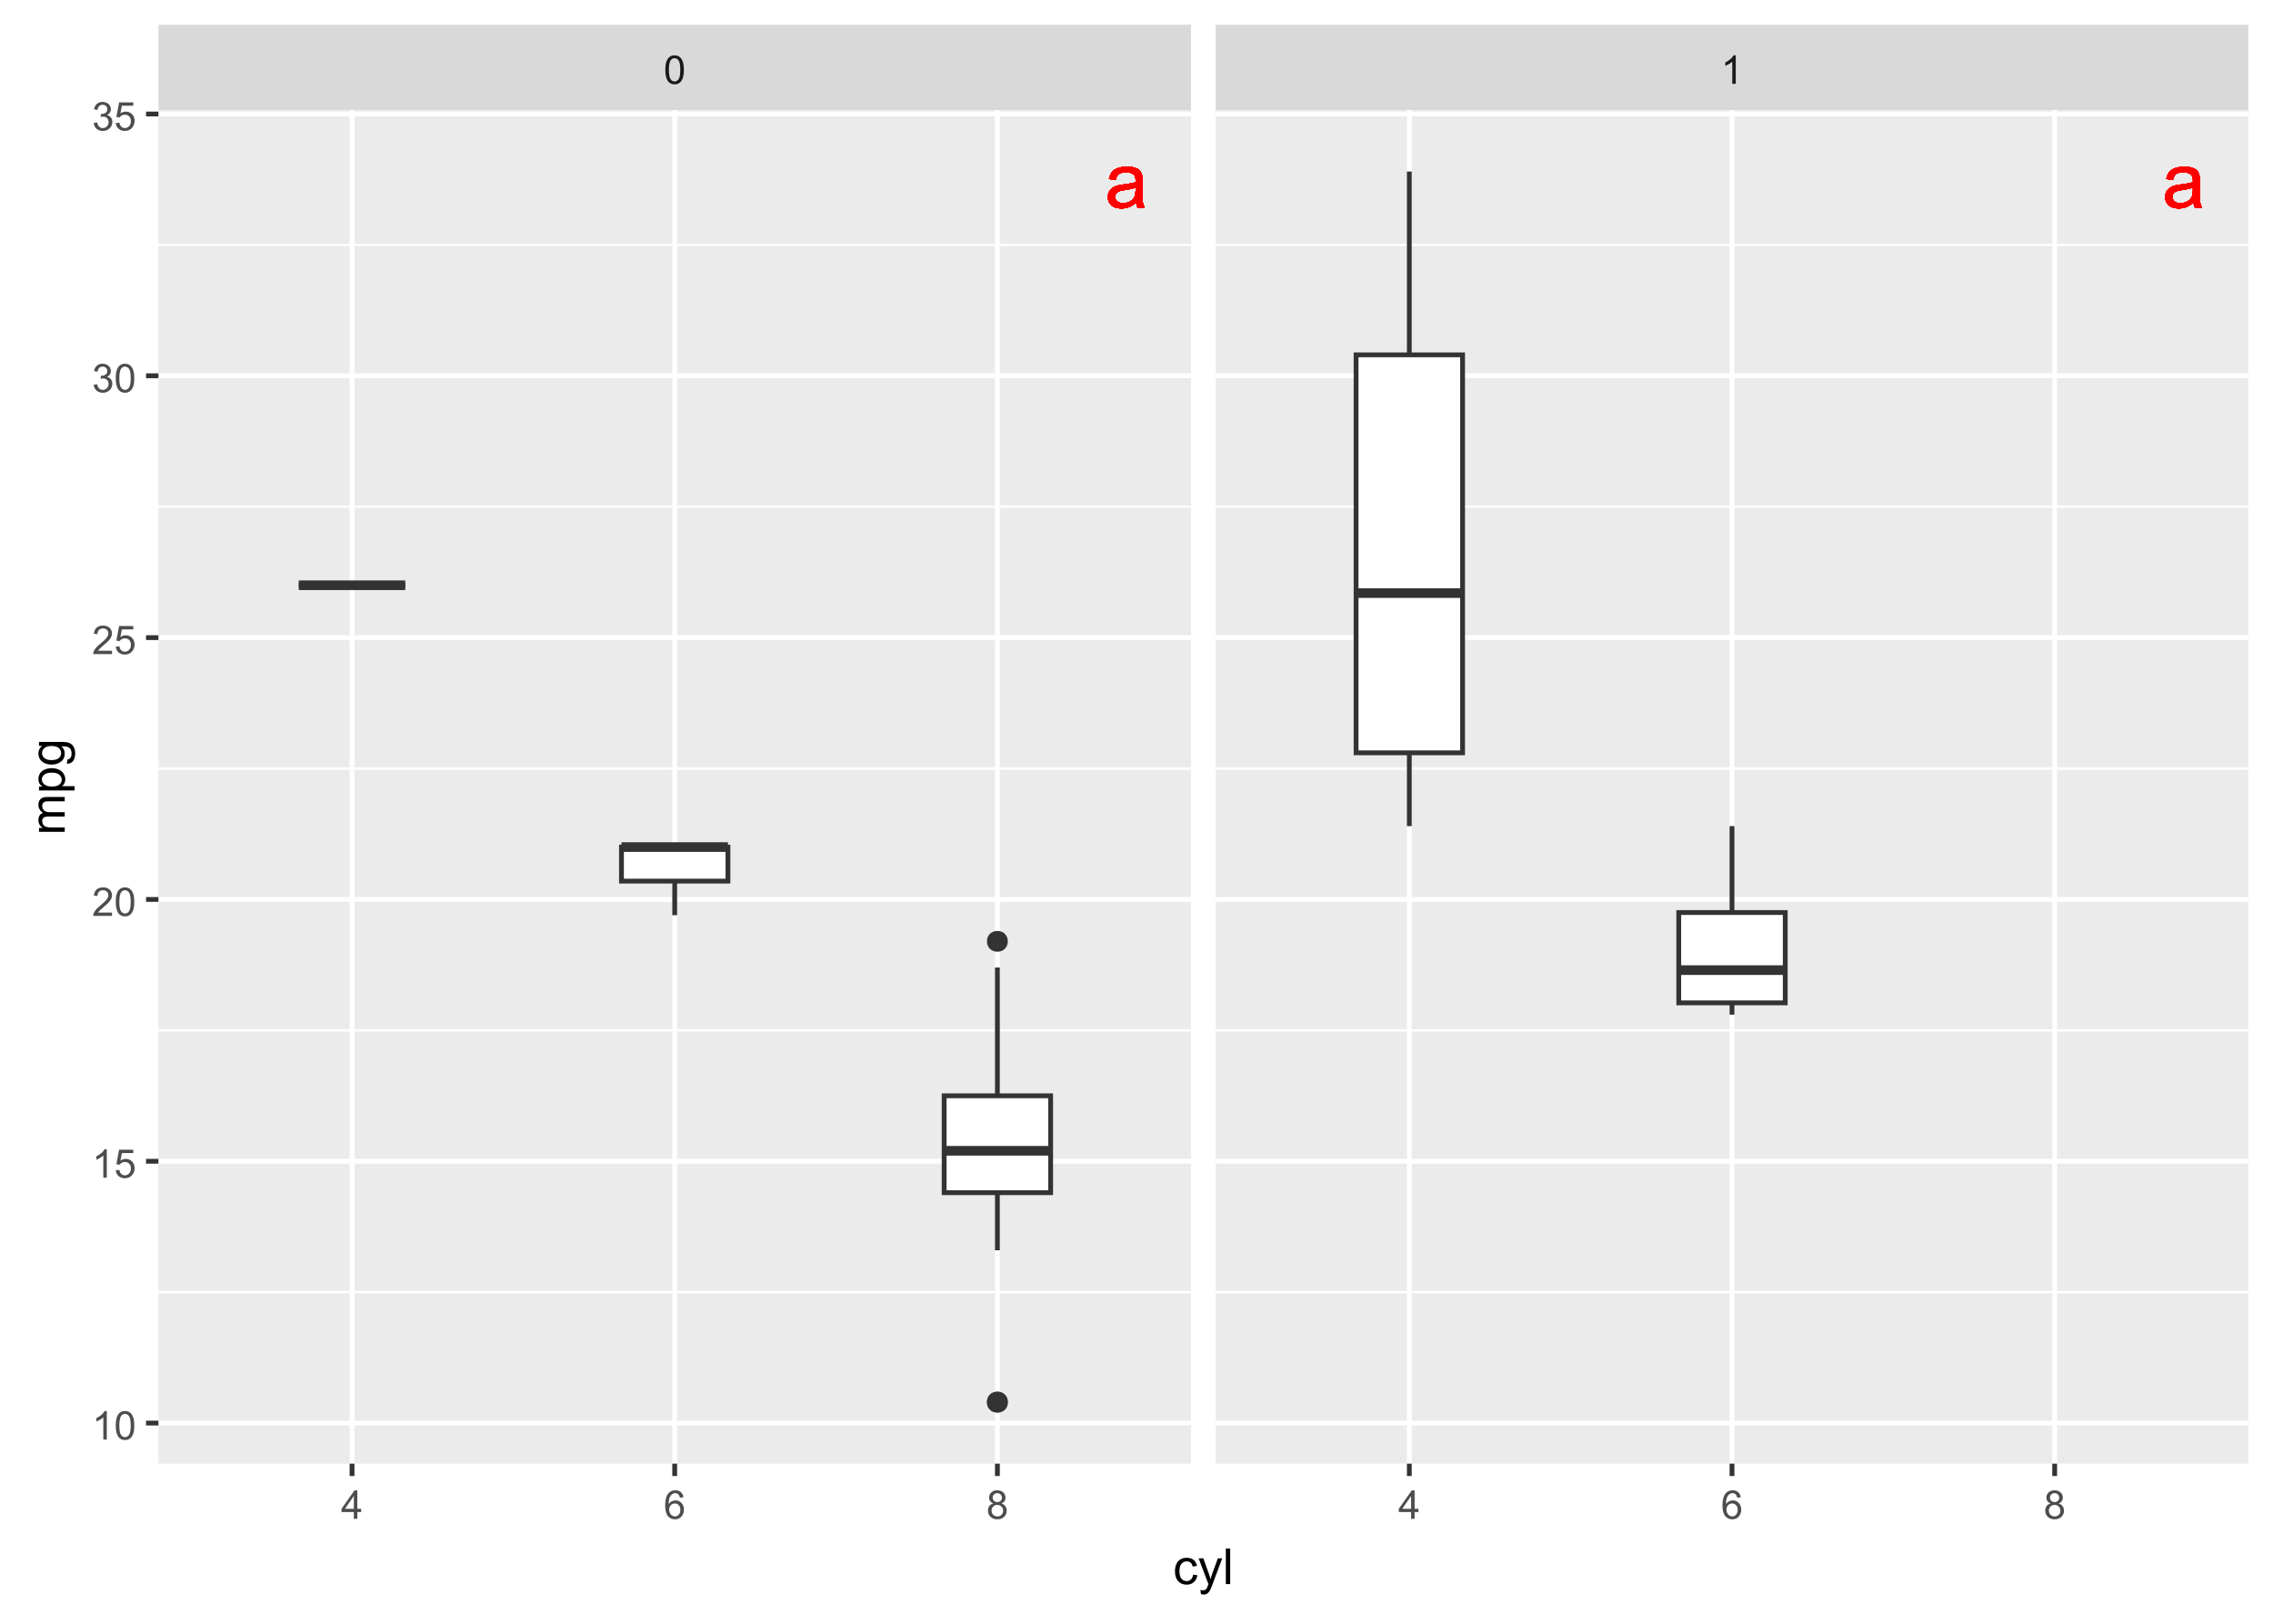 <?xml version="1.0" encoding="UTF-8"?>
<svg xmlns="http://www.w3.org/2000/svg" xmlns:xlink="http://www.w3.org/1999/xlink" width="504" height="360" viewBox="0 0 504 360">
<defs>
<g>
<g id="glyph-0-0">
<path d="M 6.902 -1.094 C 6.348 -0.621 5.812 -0.285 5.297 -0.09 C 4.785 0.102 4.23 0.199 3.645 0.199 C 2.672 0.199 1.922 -0.039 1.402 -0.512 C 0.879 -0.988 0.617 -1.594 0.617 -2.336 C 0.617 -2.766 0.715 -3.164 0.914 -3.523 C 1.109 -3.879 1.367 -4.168 1.688 -4.383 C 2.008 -4.602 2.367 -4.766 2.766 -4.875 C 3.062 -4.953 3.508 -5.027 4.102 -5.102 C 5.312 -5.246 6.203 -5.418 6.777 -5.617 C 6.781 -5.824 6.785 -5.953 6.785 -6.012 C 6.785 -6.621 6.645 -7.051 6.359 -7.301 C 5.977 -7.641 5.406 -7.812 4.652 -7.812 C 3.945 -7.812 3.426 -7.688 3.09 -7.441 C 2.754 -7.191 2.504 -6.754 2.344 -6.125 L 0.875 -6.328 C 1.008 -6.953 1.227 -7.461 1.535 -7.848 C 1.84 -8.234 2.281 -8.531 2.859 -8.738 C 3.438 -8.949 4.105 -9.051 4.867 -9.051 C 5.625 -9.051 6.238 -8.965 6.711 -8.785 C 7.184 -8.609 7.531 -8.383 7.754 -8.113 C 7.973 -7.844 8.129 -7.504 8.219 -7.094 C 8.27 -6.84 8.293 -6.375 8.293 -5.711 L 8.293 -3.711 C 8.293 -2.316 8.324 -1.434 8.391 -1.062 C 8.453 -0.691 8.582 -0.34 8.77 0 L 7.203 0 C 7.047 -0.312 6.945 -0.676 6.902 -1.094 M 6.777 -4.441 C 6.23 -4.219 5.414 -4.031 4.328 -3.875 C 3.711 -3.789 3.273 -3.688 3.016 -3.574 C 2.762 -3.465 2.566 -3.301 2.426 -3.09 C 2.285 -2.875 2.219 -2.637 2.219 -2.375 C 2.219 -1.977 2.367 -1.641 2.672 -1.375 C 2.973 -1.109 3.418 -0.977 4 -0.977 C 4.578 -0.977 5.094 -1.102 5.543 -1.355 C 5.992 -1.605 6.324 -1.953 6.535 -2.391 C 6.695 -2.73 6.777 -3.23 6.777 -3.895 Z M 6.777 -4.441 "/>
</g>
<g id="glyph-1-0">
<path d="M 0.367 -3.105 C 0.367 -3.852 0.441 -4.449 0.594 -4.906 C 0.75 -5.359 0.977 -5.711 1.277 -5.957 C 1.582 -6.203 1.961 -6.324 2.418 -6.324 C 2.758 -6.324 3.055 -6.258 3.309 -6.121 C 3.562 -5.984 3.773 -5.789 3.941 -5.531 C 4.105 -5.277 4.238 -4.965 4.332 -4.594 C 4.426 -4.227 4.473 -3.73 4.473 -3.105 C 4.473 -2.367 4.398 -1.77 4.246 -1.316 C 4.094 -0.863 3.867 -0.512 3.562 -0.266 C 3.262 -0.016 2.879 0.109 2.418 0.109 C 1.812 0.109 1.336 -0.109 0.988 -0.547 C 0.574 -1.07 0.367 -1.922 0.367 -3.105 M 1.16 -3.105 C 1.16 -2.074 1.281 -1.383 1.523 -1.043 C 1.766 -0.699 2.062 -0.527 2.418 -0.527 C 2.773 -0.527 3.074 -0.699 3.316 -1.043 C 3.559 -1.387 3.68 -2.074 3.68 -3.105 C 3.68 -4.145 3.559 -4.832 3.316 -5.172 C 3.074 -5.516 2.773 -5.684 2.41 -5.684 C 2.055 -5.684 1.773 -5.535 1.559 -5.234 C 1.293 -4.852 1.16 -4.141 1.16 -3.105 Z M 1.16 -3.105 "/>
</g>
<g id="glyph-1-1">
<path d="M 3.277 0 L 2.504 0 L 2.504 -4.93 C 2.32 -4.75 2.074 -4.574 1.773 -4.395 C 1.469 -4.219 1.199 -4.086 0.957 -3.996 L 0.957 -4.742 C 1.391 -4.945 1.77 -5.195 2.094 -5.484 C 2.418 -5.773 2.645 -6.055 2.781 -6.324 L 3.277 -6.324 Z M 3.277 0 "/>
</g>
<g id="glyph-1-2">
<path d="M 2.844 0 L 2.844 -1.508 L 0.113 -1.508 L 0.113 -2.219 L 2.988 -6.301 L 3.617 -6.301 L 3.617 -2.219 L 4.469 -2.219 L 4.469 -1.508 L 3.617 -1.508 L 3.617 0 L 2.844 0 M 2.844 -2.219 L 2.844 -5.059 L 0.871 -2.219 Z M 2.844 -2.219 "/>
</g>
<g id="glyph-1-3">
<path d="M 4.379 -4.758 L 3.609 -4.695 C 3.539 -5 3.441 -5.219 3.316 -5.359 C 3.109 -5.578 2.852 -5.688 2.543 -5.688 C 2.297 -5.688 2.082 -5.621 1.895 -5.484 C 1.652 -5.305 1.461 -5.047 1.32 -4.703 C 1.18 -4.363 1.105 -3.879 1.102 -3.25 C 1.285 -3.531 1.516 -3.742 1.785 -3.879 C 2.051 -4.016 2.336 -4.086 2.629 -4.086 C 3.145 -4.086 3.586 -3.898 3.945 -3.516 C 4.309 -3.137 4.492 -2.648 4.492 -2.047 C 4.492 -1.648 4.406 -1.281 4.234 -0.941 C 4.062 -0.605 3.828 -0.344 3.531 -0.164 C 3.234 0.016 2.895 0.109 2.52 0.109 C 1.875 0.109 1.348 -0.129 0.941 -0.605 C 0.535 -1.078 0.332 -1.859 0.332 -2.949 C 0.332 -4.164 0.555 -5.051 1.004 -5.602 C 1.398 -6.086 1.926 -6.324 2.59 -6.324 C 3.086 -6.324 3.492 -6.188 3.809 -5.91 C 4.125 -5.629 4.316 -5.246 4.379 -4.758 M 1.219 -2.039 C 1.219 -1.773 1.277 -1.52 1.391 -1.277 C 1.504 -1.031 1.66 -0.848 1.863 -0.719 C 2.066 -0.594 2.281 -0.527 2.504 -0.527 C 2.832 -0.527 3.113 -0.66 3.348 -0.926 C 3.582 -1.188 3.699 -1.547 3.699 -2 C 3.699 -2.434 3.582 -2.777 3.352 -3.027 C 3.121 -3.277 2.828 -3.402 2.477 -3.402 C 2.125 -3.402 1.828 -3.277 1.586 -3.027 C 1.344 -2.777 1.219 -2.449 1.219 -2.039 Z M 1.219 -2.039 "/>
</g>
<g id="glyph-1-4">
<path d="M 1.555 -3.418 C 1.234 -3.535 0.996 -3.699 0.844 -3.918 C 0.688 -4.137 0.609 -4.398 0.609 -4.699 C 0.609 -5.16 0.773 -5.543 1.105 -5.855 C 1.434 -6.168 1.871 -6.324 2.418 -6.324 C 2.969 -6.324 3.41 -6.164 3.746 -5.848 C 4.082 -5.527 4.25 -5.137 4.25 -4.68 C 4.25 -4.387 4.172 -4.133 4.02 -3.918 C 3.867 -3.699 3.633 -3.535 3.32 -3.418 C 3.707 -3.289 4.004 -3.086 4.203 -2.805 C 4.406 -2.523 4.508 -2.191 4.508 -1.801 C 4.508 -1.262 4.316 -0.809 3.938 -0.441 C 3.555 -0.074 3.055 0.109 2.434 0.109 C 1.809 0.109 1.309 -0.078 0.93 -0.445 C 0.547 -0.812 0.355 -1.273 0.355 -1.82 C 0.355 -2.23 0.461 -2.574 0.668 -2.852 C 0.875 -3.129 1.172 -3.316 1.555 -3.418 M 1.402 -4.727 C 1.402 -4.43 1.496 -4.184 1.688 -3.996 C 1.879 -3.809 2.129 -3.711 2.438 -3.711 C 2.734 -3.711 2.977 -3.805 3.168 -3.992 C 3.359 -4.18 3.453 -4.41 3.453 -4.684 C 3.453 -4.969 3.355 -5.207 3.16 -5.398 C 2.965 -5.594 2.719 -5.688 2.43 -5.688 C 2.133 -5.688 1.887 -5.594 1.691 -5.406 C 1.5 -5.215 1.402 -4.988 1.402 -4.727 M 1.152 -1.816 C 1.152 -1.598 1.203 -1.383 1.309 -1.176 C 1.414 -0.973 1.57 -0.812 1.773 -0.699 C 1.98 -0.586 2.203 -0.527 2.441 -0.527 C 2.809 -0.527 3.117 -0.648 3.355 -0.887 C 3.598 -1.121 3.719 -1.426 3.719 -1.793 C 3.719 -2.164 3.594 -2.473 3.344 -2.715 C 3.098 -2.961 2.789 -3.082 2.414 -3.082 C 2.051 -3.082 1.75 -2.961 1.512 -2.719 C 1.27 -2.48 1.152 -2.18 1.152 -1.816 Z M 1.152 -1.816 "/>
</g>
<g id="glyph-1-5">
<path d="M 0.367 -1.648 L 1.176 -1.719 C 1.238 -1.324 1.379 -1.027 1.598 -0.828 C 1.816 -0.629 2.078 -0.527 2.391 -0.527 C 2.762 -0.527 3.078 -0.668 3.336 -0.949 C 3.594 -1.23 3.723 -1.602 3.723 -2.066 C 3.723 -2.508 3.598 -2.855 3.348 -3.109 C 3.102 -3.367 2.777 -3.492 2.375 -3.492 C 2.125 -3.492 1.902 -3.438 1.703 -3.324 C 1.5 -3.211 1.344 -3.062 1.23 -2.883 L 0.504 -2.977 L 1.113 -6.215 L 4.246 -6.215 L 4.246 -5.473 L 1.73 -5.473 L 1.391 -3.781 C 1.77 -4.043 2.168 -4.176 2.582 -4.176 C 3.133 -4.176 3.598 -3.984 3.977 -3.605 C 4.352 -3.223 4.543 -2.734 4.543 -2.137 C 4.543 -1.566 4.375 -1.074 4.043 -0.656 C 3.641 -0.148 3.09 0.109 2.391 0.109 C 1.816 0.109 1.348 -0.055 0.984 -0.375 C 0.625 -0.695 0.418 -1.121 0.367 -1.648 Z M 0.367 -1.648 "/>
</g>
<g id="glyph-1-6">
<path d="M 4.43 -0.742 L 4.43 0 L 0.266 0 C 0.262 -0.188 0.289 -0.367 0.355 -0.539 C 0.461 -0.82 0.633 -1.102 0.867 -1.375 C 1.098 -1.648 1.438 -1.969 1.879 -2.328 C 2.562 -2.891 3.023 -3.336 3.266 -3.664 C 3.508 -3.992 3.625 -4.301 3.625 -4.594 C 3.625 -4.898 3.516 -5.16 3.297 -5.367 C 3.078 -5.578 2.793 -5.684 2.441 -5.684 C 2.066 -5.684 1.77 -5.574 1.547 -5.352 C 1.324 -5.125 1.211 -4.816 1.207 -4.422 L 0.414 -4.504 C 0.469 -5.098 0.672 -5.547 1.027 -5.859 C 1.383 -6.168 1.859 -6.324 2.457 -6.324 C 3.062 -6.324 3.539 -6.156 3.895 -5.824 C 4.246 -5.488 4.422 -5.07 4.422 -4.578 C 4.422 -4.324 4.371 -4.078 4.266 -3.832 C 4.164 -3.59 3.992 -3.332 3.754 -3.062 C 3.516 -2.793 3.117 -2.426 2.562 -1.957 C 2.098 -1.566 1.801 -1.301 1.668 -1.164 C 1.535 -1.023 1.426 -0.883 1.34 -0.742 Z M 4.43 -0.742 "/>
</g>
<g id="glyph-1-7">
<path d="M 0.371 -1.664 L 1.145 -1.766 C 1.23 -1.328 1.383 -1.012 1.598 -0.82 C 1.809 -0.625 2.07 -0.527 2.375 -0.527 C 2.738 -0.527 3.047 -0.656 3.297 -0.906 C 3.547 -1.16 3.672 -1.473 3.676 -1.844 C 3.672 -2.199 3.559 -2.492 3.324 -2.723 C 3.094 -2.953 2.797 -3.066 2.441 -3.066 C 2.293 -3.066 2.113 -3.039 1.895 -2.98 L 1.98 -3.66 C 2.031 -3.656 2.074 -3.652 2.105 -3.652 C 2.434 -3.652 2.73 -3.738 2.996 -3.91 C 3.258 -4.082 3.391 -4.348 3.391 -4.703 C 3.391 -4.988 3.293 -5.223 3.102 -5.41 C 2.91 -5.598 2.664 -5.688 2.359 -5.688 C 2.059 -5.688 1.809 -5.594 1.605 -5.406 C 1.406 -5.215 1.277 -4.934 1.219 -4.555 L 0.445 -4.691 C 0.543 -5.211 0.758 -5.613 1.09 -5.898 C 1.426 -6.184 1.844 -6.324 2.344 -6.324 C 2.688 -6.324 3.004 -6.25 3.293 -6.105 C 3.582 -5.957 3.801 -5.754 3.957 -5.5 C 4.109 -5.246 4.184 -4.973 4.184 -4.688 C 4.184 -4.414 4.113 -4.168 3.965 -3.945 C 3.82 -3.723 3.605 -3.543 3.316 -3.41 C 3.691 -3.324 3.98 -3.148 4.184 -2.875 C 4.391 -2.605 4.496 -2.266 4.496 -1.859 C 4.496 -1.312 4.293 -0.844 3.895 -0.461 C 3.492 -0.078 2.984 0.113 2.371 0.113 C 1.82 0.113 1.359 -0.055 0.996 -0.383 C 0.629 -0.711 0.422 -1.141 0.371 -1.664 Z M 0.371 -1.664 "/>
</g>
<g id="glyph-2-0">
<path d="M 4.445 -2.09 L 5.398 -1.965 C 5.293 -1.312 5.027 -0.797 4.602 -0.426 C 4.172 -0.055 3.648 0.129 3.023 0.129 C 2.242 0.129 1.617 -0.125 1.141 -0.637 C 0.668 -1.148 0.43 -1.879 0.43 -2.832 C 0.43 -3.445 0.531 -3.984 0.734 -4.445 C 0.941 -4.91 1.25 -5.254 1.668 -5.488 C 2.086 -5.719 2.539 -5.832 3.031 -5.832 C 3.648 -5.832 4.156 -5.676 4.551 -5.363 C 4.941 -5.051 5.195 -4.605 5.305 -4.027 L 4.367 -3.883 C 4.277 -4.266 4.117 -4.555 3.891 -4.75 C 3.664 -4.941 3.391 -5.039 3.066 -5.039 C 2.578 -5.039 2.184 -4.863 1.879 -4.516 C 1.574 -4.164 1.422 -3.613 1.422 -2.859 C 1.422 -2.09 1.57 -1.535 1.863 -1.188 C 2.156 -0.84 2.539 -0.664 3.012 -0.664 C 3.395 -0.664 3.711 -0.781 3.965 -1.016 C 4.219 -1.246 4.379 -1.605 4.445 -2.09 Z M 4.445 -2.09 "/>
</g>
<g id="glyph-2-1">
<path d="M 0.684 2.195 L 0.574 1.289 C 0.785 1.348 0.969 1.375 1.129 1.375 C 1.344 1.375 1.516 1.34 1.645 1.266 C 1.773 1.195 1.879 1.094 1.961 0.969 C 2.02 0.871 2.121 0.629 2.258 0.246 C 2.273 0.195 2.301 0.113 2.344 0.012 L 0.176 -5.703 L 1.219 -5.703 L 2.406 -2.402 C 2.559 -1.98 2.699 -1.543 2.82 -1.078 C 2.93 -1.523 3.062 -1.957 3.219 -2.379 L 4.438 -5.703 L 5.402 -5.703 L 3.234 0.098 C 3 0.723 2.82 1.156 2.691 1.391 C 2.52 1.711 2.32 1.945 2.102 2.094 C 1.879 2.242 1.613 2.316 1.305 2.316 C 1.117 2.316 0.91 2.277 0.684 2.195 Z M 0.684 2.195 "/>
</g>
<g id="glyph-2-2">
<path d="M 0.703 0 L 0.703 -7.875 L 1.672 -7.875 L 1.672 0 Z M 0.703 0 "/>
</g>
<g id="glyph-3-0">
<path d="M 0 -0.727 L -5.703 -0.727 L -5.703 -1.59 L -4.902 -1.59 C -5.184 -1.77 -5.406 -2.008 -5.578 -2.305 C -5.746 -2.602 -5.832 -2.941 -5.832 -3.32 C -5.832 -3.742 -5.746 -4.09 -5.57 -4.359 C -5.395 -4.629 -5.148 -4.82 -4.836 -4.93 C -5.5 -5.383 -5.832 -5.969 -5.832 -6.691 C -5.832 -7.258 -5.676 -7.691 -5.363 -7.996 C -5.051 -8.301 -4.566 -8.453 -3.914 -8.453 L 0 -8.453 L 0 -7.492 L -3.594 -7.492 C -3.98 -7.492 -4.258 -7.461 -4.43 -7.398 C -4.598 -7.336 -4.734 -7.223 -4.84 -7.059 C -4.941 -6.895 -4.996 -6.699 -4.996 -6.477 C -4.996 -6.078 -4.863 -5.742 -4.594 -5.477 C -4.328 -5.215 -3.902 -5.082 -3.312 -5.082 L 0 -5.082 L 0 -4.113 L -3.707 -4.113 C -4.137 -4.113 -4.457 -4.035 -4.672 -3.879 C -4.887 -3.719 -4.996 -3.461 -4.996 -3.105 C -4.996 -2.832 -4.922 -2.582 -4.781 -2.352 C -4.637 -2.117 -4.426 -1.953 -4.152 -1.848 C -3.875 -1.742 -3.48 -1.691 -2.961 -1.691 L 0 -1.691 Z M 0 -0.727 "/>
</g>
<g id="glyph-3-1">
<path d="M 2.188 -0.727 L -5.703 -0.727 L -5.703 -1.605 L -4.961 -1.605 C -5.254 -1.812 -5.469 -2.047 -5.617 -2.309 C -5.762 -2.57 -5.832 -2.887 -5.832 -3.262 C -5.832 -3.746 -5.707 -4.176 -5.457 -4.551 C -5.207 -4.922 -4.852 -5.203 -4.395 -5.391 C -3.941 -5.582 -3.438 -5.676 -2.895 -5.676 C -2.312 -5.676 -1.785 -5.574 -1.32 -5.363 C -0.852 -5.152 -0.492 -4.848 -0.246 -4.449 C 0.004 -4.051 0.129 -3.633 0.129 -3.191 C 0.129 -2.867 0.062 -2.578 -0.074 -2.324 C -0.211 -2.066 -0.383 -1.855 -0.59 -1.691 L 2.188 -1.691 L 2.188 -0.727 M -2.82 -1.602 C -2.086 -1.602 -1.543 -1.75 -1.191 -2.047 C -0.84 -2.344 -0.664 -2.703 -0.664 -3.125 C -0.664 -3.555 -0.848 -3.922 -1.211 -4.23 C -1.574 -4.535 -2.137 -4.688 -2.898 -4.688 C -3.629 -4.688 -4.172 -4.539 -4.531 -4.242 C -4.895 -3.941 -5.074 -3.586 -5.074 -3.168 C -5.074 -2.758 -4.883 -2.395 -4.5 -2.074 C -4.113 -1.758 -3.555 -1.602 -2.82 -1.602 Z M -2.82 -1.602 "/>
</g>
<g id="glyph-3-2">
<path d="M 0.473 -0.547 L 0.613 -1.488 C 0.902 -1.527 1.113 -1.637 1.246 -1.816 C 1.426 -2.055 1.516 -2.383 1.516 -2.797 C 1.516 -3.246 1.426 -3.59 1.246 -3.836 C 1.066 -4.078 0.816 -4.242 0.496 -4.328 C 0.297 -4.379 -0.117 -4.402 -0.746 -4.398 C -0.25 -3.977 0 -3.449 0 -2.82 C 0 -2.035 -0.281 -1.43 -0.848 -1 C -1.414 -0.57 -2.094 -0.355 -2.883 -0.355 C -3.43 -0.355 -3.93 -0.453 -4.391 -0.648 C -4.852 -0.848 -5.207 -1.133 -5.457 -1.508 C -5.707 -1.879 -5.832 -2.32 -5.832 -2.824 C -5.832 -3.5 -5.562 -4.055 -5.016 -4.492 L -5.703 -4.492 L -5.703 -5.383 L -0.773 -5.383 C 0.113 -5.383 0.742 -5.293 1.113 -5.109 C 1.484 -4.93 1.777 -4.645 1.992 -4.25 C 2.207 -3.859 2.316 -3.375 2.316 -2.805 C 2.316 -2.125 2.16 -1.574 1.855 -1.156 C 1.551 -0.734 1.09 -0.535 0.473 -0.547 M -2.953 -1.348 C -2.207 -1.348 -1.66 -1.496 -1.316 -1.793 C -0.973 -2.09 -0.801 -2.465 -0.801 -2.91 C -0.801 -3.355 -0.973 -3.727 -1.312 -4.027 C -1.656 -4.328 -2.191 -4.48 -2.922 -4.48 C -3.621 -4.48 -4.148 -4.324 -4.5 -4.016 C -4.855 -3.707 -5.031 -3.332 -5.031 -2.895 C -5.031 -2.465 -4.859 -2.102 -4.508 -1.801 C -4.16 -1.5 -3.641 -1.348 -2.953 -1.348 Z M -2.953 -1.348 "/>
</g>
</g>
<clipPath id="clip-0">
<path clip-rule="nonzero" d="M 35.129 24.398 L 264.086 24.398 L 264.086 324.512 L 35.129 324.512 Z M 35.129 24.398 "/>
</clipPath>
<clipPath id="clip-1">
<path clip-rule="nonzero" d="M 35.129 286 L 264.086 286 L 264.086 287 L 35.129 287 Z M 35.129 286 "/>
</clipPath>
<clipPath id="clip-2">
<path clip-rule="nonzero" d="M 35.129 228 L 264.086 228 L 264.086 229 L 35.129 229 Z M 35.129 228 "/>
</clipPath>
<clipPath id="clip-3">
<path clip-rule="nonzero" d="M 35.129 170 L 264.086 170 L 264.086 171 L 35.129 171 Z M 35.129 170 "/>
</clipPath>
<clipPath id="clip-4">
<path clip-rule="nonzero" d="M 35.129 112 L 264.086 112 L 264.086 113 L 35.129 113 Z M 35.129 112 "/>
</clipPath>
<clipPath id="clip-5">
<path clip-rule="nonzero" d="M 35.129 54 L 264.086 54 L 264.086 55 L 35.129 55 Z M 35.129 54 "/>
</clipPath>
<clipPath id="clip-6">
<path clip-rule="nonzero" d="M 35.129 314 L 264.086 314 L 264.086 317 L 35.129 317 Z M 35.129 314 "/>
</clipPath>
<clipPath id="clip-7">
<path clip-rule="nonzero" d="M 35.129 256 L 264.086 256 L 264.086 258 L 35.129 258 Z M 35.129 256 "/>
</clipPath>
<clipPath id="clip-8">
<path clip-rule="nonzero" d="M 35.129 198 L 264.086 198 L 264.086 200 L 35.129 200 Z M 35.129 198 "/>
</clipPath>
<clipPath id="clip-9">
<path clip-rule="nonzero" d="M 35.129 140 L 264.086 140 L 264.086 142 L 35.129 142 Z M 35.129 140 "/>
</clipPath>
<clipPath id="clip-10">
<path clip-rule="nonzero" d="M 35.129 82 L 264.086 82 L 264.086 84 L 35.129 84 Z M 35.129 82 "/>
</clipPath>
<clipPath id="clip-11">
<path clip-rule="nonzero" d="M 35.129 24.398 L 264.086 24.398 L 264.086 26 L 35.129 26 Z M 35.129 24.398 "/>
</clipPath>
<clipPath id="clip-12">
<path clip-rule="nonzero" d="M 77 24.398 L 79 24.398 L 79 324.512 L 77 324.512 Z M 77 24.398 "/>
</clipPath>
<clipPath id="clip-13">
<path clip-rule="nonzero" d="M 149 24.398 L 151 24.398 L 151 324.512 L 149 324.512 Z M 149 24.398 "/>
</clipPath>
<clipPath id="clip-14">
<path clip-rule="nonzero" d="M 220 24.398 L 222 24.398 L 222 324.512 L 220 324.512 Z M 220 24.398 "/>
</clipPath>
<clipPath id="clip-15">
<path clip-rule="nonzero" d="M 269.562 24.398 L 498.52 24.398 L 498.52 324.512 L 269.562 324.512 Z M 269.562 24.398 "/>
</clipPath>
<clipPath id="clip-16">
<path clip-rule="nonzero" d="M 269.562 286 L 498.52 286 L 498.52 287 L 269.562 287 Z M 269.562 286 "/>
</clipPath>
<clipPath id="clip-17">
<path clip-rule="nonzero" d="M 269.562 228 L 498.52 228 L 498.52 229 L 269.562 229 Z M 269.562 228 "/>
</clipPath>
<clipPath id="clip-18">
<path clip-rule="nonzero" d="M 269.562 170 L 498.52 170 L 498.52 171 L 269.562 171 Z M 269.562 170 "/>
</clipPath>
<clipPath id="clip-19">
<path clip-rule="nonzero" d="M 269.562 112 L 498.52 112 L 498.52 113 L 269.562 113 Z M 269.562 112 "/>
</clipPath>
<clipPath id="clip-20">
<path clip-rule="nonzero" d="M 269.562 54 L 498.52 54 L 498.52 55 L 269.562 55 Z M 269.562 54 "/>
</clipPath>
<clipPath id="clip-21">
<path clip-rule="nonzero" d="M 269.562 314 L 498.52 314 L 498.52 317 L 269.562 317 Z M 269.562 314 "/>
</clipPath>
<clipPath id="clip-22">
<path clip-rule="nonzero" d="M 269.562 256 L 498.52 256 L 498.52 258 L 269.562 258 Z M 269.562 256 "/>
</clipPath>
<clipPath id="clip-23">
<path clip-rule="nonzero" d="M 269.562 198 L 498.52 198 L 498.52 200 L 269.562 200 Z M 269.562 198 "/>
</clipPath>
<clipPath id="clip-24">
<path clip-rule="nonzero" d="M 269.562 140 L 498.52 140 L 498.52 142 L 269.562 142 Z M 269.562 140 "/>
</clipPath>
<clipPath id="clip-25">
<path clip-rule="nonzero" d="M 269.562 82 L 498.52 82 L 498.52 84 L 269.562 84 Z M 269.562 82 "/>
</clipPath>
<clipPath id="clip-26">
<path clip-rule="nonzero" d="M 269.562 24.398 L 498.52 24.398 L 498.52 26 L 269.562 26 Z M 269.562 24.398 "/>
</clipPath>
<clipPath id="clip-27">
<path clip-rule="nonzero" d="M 311 24.398 L 314 24.398 L 314 324.512 L 311 324.512 Z M 311 24.398 "/>
</clipPath>
<clipPath id="clip-28">
<path clip-rule="nonzero" d="M 383 24.398 L 385 24.398 L 385 324.512 L 383 324.512 Z M 383 24.398 "/>
</clipPath>
<clipPath id="clip-29">
<path clip-rule="nonzero" d="M 455 24.398 L 457 24.398 L 457 324.512 L 455 324.512 Z M 455 24.398 "/>
</clipPath>
<clipPath id="clip-30">
<path clip-rule="nonzero" d="M 35.129 5.48 L 264.086 5.48 L 264.086 24.398 L 35.129 24.398 Z M 35.129 5.48 "/>
</clipPath>
<clipPath id="clip-31">
<path clip-rule="nonzero" d="M 269.562 5.48 L 498.52 5.48 L 498.52 24.398 L 269.562 24.398 Z M 269.562 5.48 "/>
</clipPath>
</defs>
<rect x="-50.4" y="-36" width="604.8" height="432" fill="rgb(100%, 100%, 100%)" fill-opacity="1"/>
<rect x="-50.4" y="-36" width="604.8" height="432" fill="rgb(100%, 100%, 100%)" fill-opacity="1"/>
<path fill="none" stroke-width="1.067" stroke-linecap="round" stroke-linejoin="round" stroke="rgb(100%, 100%, 100%)" stroke-opacity="1" stroke-miterlimit="10" d="M 0 360 L 504 360 L 504 0 L 0 0 Z M 0 360 "/>
<g clip-path="url(#clip-0)">
<path fill-rule="nonzero" fill="rgb(92.157%, 92.157%, 92.157%)" fill-opacity="1" d="M 35.129 324.508 L 264.086 324.508 L 264.086 24.395 L 35.129 24.395 Z M 35.129 324.508 "/>
</g>
<g clip-path="url(#clip-1)">
<path fill="none" stroke-width="0.533" stroke-linecap="butt" stroke-linejoin="round" stroke="rgb(100%, 100%, 100%)" stroke-opacity="1" stroke-miterlimit="10" d="M 35.129 286.488 L 264.086 286.488 "/>
</g>
<g clip-path="url(#clip-2)">
<path fill="none" stroke-width="0.533" stroke-linecap="butt" stroke-linejoin="round" stroke="rgb(100%, 100%, 100%)" stroke-opacity="1" stroke-miterlimit="10" d="M 35.129 228.438 L 264.086 228.438 "/>
</g>
<g clip-path="url(#clip-3)">
<path fill="none" stroke-width="0.533" stroke-linecap="butt" stroke-linejoin="round" stroke="rgb(100%, 100%, 100%)" stroke-opacity="1" stroke-miterlimit="10" d="M 35.129 170.391 L 264.086 170.391 "/>
</g>
<g clip-path="url(#clip-4)">
<path fill="none" stroke-width="0.533" stroke-linecap="butt" stroke-linejoin="round" stroke="rgb(100%, 100%, 100%)" stroke-opacity="1" stroke-miterlimit="10" d="M 35.129 112.34 L 264.086 112.34 "/>
</g>
<g clip-path="url(#clip-5)">
<path fill="none" stroke-width="0.533" stroke-linecap="butt" stroke-linejoin="round" stroke="rgb(100%, 100%, 100%)" stroke-opacity="1" stroke-miterlimit="10" d="M 35.129 54.293 L 264.086 54.293 "/>
</g>
<g clip-path="url(#clip-6)">
<path fill="none" stroke-width="1.067" stroke-linecap="butt" stroke-linejoin="round" stroke="rgb(100%, 100%, 100%)" stroke-opacity="1" stroke-miterlimit="10" d="M 35.129 315.512 L 264.086 315.512 "/>
</g>
<g clip-path="url(#clip-7)">
<path fill="none" stroke-width="1.067" stroke-linecap="butt" stroke-linejoin="round" stroke="rgb(100%, 100%, 100%)" stroke-opacity="1" stroke-miterlimit="10" d="M 35.129 257.465 L 264.086 257.465 "/>
</g>
<g clip-path="url(#clip-8)">
<path fill="none" stroke-width="1.067" stroke-linecap="butt" stroke-linejoin="round" stroke="rgb(100%, 100%, 100%)" stroke-opacity="1" stroke-miterlimit="10" d="M 35.129 199.414 L 264.086 199.414 "/>
</g>
<g clip-path="url(#clip-9)">
<path fill="none" stroke-width="1.067" stroke-linecap="butt" stroke-linejoin="round" stroke="rgb(100%, 100%, 100%)" stroke-opacity="1" stroke-miterlimit="10" d="M 35.129 141.367 L 264.086 141.367 "/>
</g>
<g clip-path="url(#clip-10)">
<path fill="none" stroke-width="1.067" stroke-linecap="butt" stroke-linejoin="round" stroke="rgb(100%, 100%, 100%)" stroke-opacity="1" stroke-miterlimit="10" d="M 35.129 83.316 L 264.086 83.316 "/>
</g>
<g clip-path="url(#clip-11)">
<path fill="none" stroke-width="1.067" stroke-linecap="butt" stroke-linejoin="round" stroke="rgb(100%, 100%, 100%)" stroke-opacity="1" stroke-miterlimit="10" d="M 35.129 25.27 L 264.086 25.27 "/>
</g>
<g clip-path="url(#clip-12)">
<path fill="none" stroke-width="1.067" stroke-linecap="butt" stroke-linejoin="round" stroke="rgb(100%, 100%, 100%)" stroke-opacity="1" stroke-miterlimit="10" d="M 78.059 324.508 L 78.059 24.398 "/>
</g>
<g clip-path="url(#clip-13)">
<path fill="none" stroke-width="1.067" stroke-linecap="butt" stroke-linejoin="round" stroke="rgb(100%, 100%, 100%)" stroke-opacity="1" stroke-miterlimit="10" d="M 149.605 324.508 L 149.605 24.398 "/>
</g>
<g clip-path="url(#clip-14)">
<path fill="none" stroke-width="1.067" stroke-linecap="butt" stroke-linejoin="round" stroke="rgb(100%, 100%, 100%)" stroke-opacity="1" stroke-miterlimit="10" d="M 221.156 324.508 L 221.156 24.398 "/>
</g>
<path fill="none" stroke-width="1.067" stroke-linecap="butt" stroke-linejoin="round" stroke="rgb(20%, 20%, 20%)" stroke-opacity="1" stroke-miterlimit="10" d="M 78.059 129.758 L 78.059 129.758 "/>
<path fill="none" stroke-width="1.067" stroke-linecap="butt" stroke-linejoin="round" stroke="rgb(20%, 20%, 20%)" stroke-opacity="1" stroke-miterlimit="10" d="M 78.059 129.758 L 78.059 129.758 "/>
<path fill="none" stroke-width="1.067" stroke-linecap="butt" stroke-linejoin="miter" stroke="rgb(20%, 20%, 20%)" stroke-opacity="1" stroke-miterlimit="10" d="M 66.25 129.758 L 89.863 129.758 Z M 66.25 129.758 "/>
<path fill="none" stroke-width="2.134" stroke-linecap="butt" stroke-linejoin="miter" stroke="rgb(20%, 20%, 20%)" stroke-opacity="1" stroke-miterlimit="10" d="M 66.25 129.758 L 89.863 129.758 "/>
<path fill="none" stroke-width="1.067" stroke-linecap="butt" stroke-linejoin="round" stroke="rgb(20%, 20%, 20%)" stroke-opacity="1" stroke-miterlimit="10" d="M 149.605 187.805 L 149.605 187.805 "/>
<path fill="none" stroke-width="1.067" stroke-linecap="butt" stroke-linejoin="round" stroke="rgb(20%, 20%, 20%)" stroke-opacity="1" stroke-miterlimit="10" d="M 149.605 195.352 L 149.605 202.898 "/>
<path fill-rule="nonzero" fill="rgb(100%, 100%, 100%)" fill-opacity="1" stroke-width="1.067" stroke-linecap="butt" stroke-linejoin="miter" stroke="rgb(20%, 20%, 20%)" stroke-opacity="1" stroke-miterlimit="10" d="M 137.801 187.805 L 137.801 195.352 L 161.41 195.352 L 161.41 187.805 Z M 137.801 187.805 "/>
<path fill="none" stroke-width="2.134" stroke-linecap="butt" stroke-linejoin="miter" stroke="rgb(20%, 20%, 20%)" stroke-opacity="1" stroke-miterlimit="10" d="M 137.801 187.805 L 161.41 187.805 "/>
<path fill-rule="nonzero" fill="rgb(20%, 20%, 20%)" fill-opacity="1" stroke-width="0.709" stroke-linecap="round" stroke-linejoin="round" stroke="rgb(20%, 20%, 20%)" stroke-opacity="1" stroke-miterlimit="10" d="M 223.109 310.867 C 223.109 313.473 219.199 313.473 219.199 310.867 C 219.199 308.262 223.109 308.262 223.109 310.867 "/>
<path fill-rule="nonzero" fill="rgb(20%, 20%, 20%)" fill-opacity="1" stroke-width="0.709" stroke-linecap="round" stroke-linejoin="round" stroke="rgb(20%, 20%, 20%)" stroke-opacity="1" stroke-miterlimit="10" d="M 223.109 310.867 C 223.109 313.473 219.199 313.473 219.199 310.867 C 219.199 308.262 223.109 308.262 223.109 310.867 "/>
<path fill-rule="nonzero" fill="rgb(20%, 20%, 20%)" fill-opacity="1" stroke-width="0.709" stroke-linecap="round" stroke-linejoin="round" stroke="rgb(20%, 20%, 20%)" stroke-opacity="1" stroke-miterlimit="10" d="M 223.109 208.703 C 223.109 211.309 219.199 211.309 219.199 208.703 C 219.199 206.098 223.109 206.098 223.109 208.703 "/>
<path fill="none" stroke-width="1.067" stroke-linecap="butt" stroke-linejoin="round" stroke="rgb(20%, 20%, 20%)" stroke-opacity="1" stroke-miterlimit="10" d="M 221.156 242.949 L 221.156 214.508 "/>
<path fill="none" stroke-width="1.067" stroke-linecap="butt" stroke-linejoin="round" stroke="rgb(20%, 20%, 20%)" stroke-opacity="1" stroke-miterlimit="10" d="M 221.156 264.43 L 221.156 277.199 "/>
<path fill-rule="nonzero" fill="rgb(100%, 100%, 100%)" fill-opacity="1" stroke-width="1.067" stroke-linecap="butt" stroke-linejoin="miter" stroke="rgb(20%, 20%, 20%)" stroke-opacity="1" stroke-miterlimit="10" d="M 209.348 242.949 L 209.348 264.43 L 232.961 264.43 L 232.961 242.949 Z M 209.348 242.949 "/>
<path fill="none" stroke-width="2.134" stroke-linecap="butt" stroke-linejoin="miter" stroke="rgb(20%, 20%, 20%)" stroke-opacity="1" stroke-miterlimit="10" d="M 209.348 255.141 L 232.961 255.141 "/>
<g fill="rgb(100%, 0%, 0%)" fill-opacity="1">
<use xlink:href="#glyph-0-0" x="245.027" y="46.012"/>
</g>
<g fill="rgb(100%, 0%, 0%)" fill-opacity="1">
<use xlink:href="#glyph-0-0" x="245.027" y="46.012"/>
</g>
<g fill="rgb(100%, 0%, 0%)" fill-opacity="1">
<use xlink:href="#glyph-0-0" x="245.027" y="46.012"/>
</g>
<g fill="rgb(100%, 0%, 0%)" fill-opacity="1">
<use xlink:href="#glyph-0-0" x="245.027" y="46.012"/>
</g>
<g fill="rgb(100%, 0%, 0%)" fill-opacity="1">
<use xlink:href="#glyph-0-0" x="245.027" y="46.012"/>
</g>
<g fill="rgb(100%, 0%, 0%)" fill-opacity="1">
<use xlink:href="#glyph-0-0" x="245.027" y="46.012"/>
</g>
<g fill="rgb(100%, 0%, 0%)" fill-opacity="1">
<use xlink:href="#glyph-0-0" x="245.027" y="46.012"/>
</g>
<g fill="rgb(100%, 0%, 0%)" fill-opacity="1">
<use xlink:href="#glyph-0-0" x="245.027" y="46.012"/>
</g>
<g fill="rgb(100%, 0%, 0%)" fill-opacity="1">
<use xlink:href="#glyph-0-0" x="245.027" y="46.012"/>
</g>
<g fill="rgb(100%, 0%, 0%)" fill-opacity="1">
<use xlink:href="#glyph-0-0" x="245.027" y="46.012"/>
</g>
<g fill="rgb(100%, 0%, 0%)" fill-opacity="1">
<use xlink:href="#glyph-0-0" x="245.027" y="46.012"/>
</g>
<g fill="rgb(100%, 0%, 0%)" fill-opacity="1">
<use xlink:href="#glyph-0-0" x="245.027" y="46.012"/>
</g>
<g fill="rgb(100%, 0%, 0%)" fill-opacity="1">
<use xlink:href="#glyph-0-0" x="245.027" y="46.012"/>
</g>
<g fill="rgb(100%, 0%, 0%)" fill-opacity="1">
<use xlink:href="#glyph-0-0" x="245.027" y="46.012"/>
</g>
<g fill="rgb(100%, 0%, 0%)" fill-opacity="1">
<use xlink:href="#glyph-0-0" x="245.027" y="46.012"/>
</g>
<g fill="rgb(100%, 0%, 0%)" fill-opacity="1">
<use xlink:href="#glyph-0-0" x="245.027" y="46.012"/>
</g>
<g fill="rgb(100%, 0%, 0%)" fill-opacity="1">
<use xlink:href="#glyph-0-0" x="245.027" y="46.012"/>
</g>
<g fill="rgb(100%, 0%, 0%)" fill-opacity="1">
<use xlink:href="#glyph-0-0" x="245.027" y="46.012"/>
</g>
<g clip-path="url(#clip-15)">
<path fill-rule="nonzero" fill="rgb(92.157%, 92.157%, 92.157%)" fill-opacity="1" d="M 269.562 324.508 L 498.52 324.508 L 498.52 24.395 L 269.562 24.395 Z M 269.562 324.508 "/>
</g>
<g clip-path="url(#clip-16)">
<path fill="none" stroke-width="0.533" stroke-linecap="butt" stroke-linejoin="round" stroke="rgb(100%, 100%, 100%)" stroke-opacity="1" stroke-miterlimit="10" d="M 269.562 286.488 L 498.52 286.488 "/>
</g>
<g clip-path="url(#clip-17)">
<path fill="none" stroke-width="0.533" stroke-linecap="butt" stroke-linejoin="round" stroke="rgb(100%, 100%, 100%)" stroke-opacity="1" stroke-miterlimit="10" d="M 269.562 228.438 L 498.52 228.438 "/>
</g>
<g clip-path="url(#clip-18)">
<path fill="none" stroke-width="0.533" stroke-linecap="butt" stroke-linejoin="round" stroke="rgb(100%, 100%, 100%)" stroke-opacity="1" stroke-miterlimit="10" d="M 269.562 170.391 L 498.52 170.391 "/>
</g>
<g clip-path="url(#clip-19)">
<path fill="none" stroke-width="0.533" stroke-linecap="butt" stroke-linejoin="round" stroke="rgb(100%, 100%, 100%)" stroke-opacity="1" stroke-miterlimit="10" d="M 269.562 112.34 L 498.52 112.34 "/>
</g>
<g clip-path="url(#clip-20)">
<path fill="none" stroke-width="0.533" stroke-linecap="butt" stroke-linejoin="round" stroke="rgb(100%, 100%, 100%)" stroke-opacity="1" stroke-miterlimit="10" d="M 269.562 54.293 L 498.52 54.293 "/>
</g>
<g clip-path="url(#clip-21)">
<path fill="none" stroke-width="1.067" stroke-linecap="butt" stroke-linejoin="round" stroke="rgb(100%, 100%, 100%)" stroke-opacity="1" stroke-miterlimit="10" d="M 269.562 315.512 L 498.52 315.512 "/>
</g>
<g clip-path="url(#clip-22)">
<path fill="none" stroke-width="1.067" stroke-linecap="butt" stroke-linejoin="round" stroke="rgb(100%, 100%, 100%)" stroke-opacity="1" stroke-miterlimit="10" d="M 269.562 257.465 L 498.52 257.465 "/>
</g>
<g clip-path="url(#clip-23)">
<path fill="none" stroke-width="1.067" stroke-linecap="butt" stroke-linejoin="round" stroke="rgb(100%, 100%, 100%)" stroke-opacity="1" stroke-miterlimit="10" d="M 269.562 199.414 L 498.52 199.414 "/>
</g>
<g clip-path="url(#clip-24)">
<path fill="none" stroke-width="1.067" stroke-linecap="butt" stroke-linejoin="round" stroke="rgb(100%, 100%, 100%)" stroke-opacity="1" stroke-miterlimit="10" d="M 269.562 141.367 L 498.52 141.367 "/>
</g>
<g clip-path="url(#clip-25)">
<path fill="none" stroke-width="1.067" stroke-linecap="butt" stroke-linejoin="round" stroke="rgb(100%, 100%, 100%)" stroke-opacity="1" stroke-miterlimit="10" d="M 269.562 83.316 L 498.52 83.316 "/>
</g>
<g clip-path="url(#clip-26)">
<path fill="none" stroke-width="1.067" stroke-linecap="butt" stroke-linejoin="round" stroke="rgb(100%, 100%, 100%)" stroke-opacity="1" stroke-miterlimit="10" d="M 269.562 25.27 L 498.52 25.27 "/>
</g>
<g clip-path="url(#clip-27)">
<path fill="none" stroke-width="1.067" stroke-linecap="butt" stroke-linejoin="round" stroke="rgb(100%, 100%, 100%)" stroke-opacity="1" stroke-miterlimit="10" d="M 312.492 324.508 L 312.492 24.398 "/>
</g>
<g clip-path="url(#clip-28)">
<path fill="none" stroke-width="1.067" stroke-linecap="butt" stroke-linejoin="round" stroke="rgb(100%, 100%, 100%)" stroke-opacity="1" stroke-miterlimit="10" d="M 384.043 324.508 L 384.043 24.398 "/>
</g>
<g clip-path="url(#clip-29)">
<path fill="none" stroke-width="1.067" stroke-linecap="butt" stroke-linejoin="round" stroke="rgb(100%, 100%, 100%)" stroke-opacity="1" stroke-miterlimit="10" d="M 455.59 324.508 L 455.59 24.398 "/>
</g>
<path fill="none" stroke-width="1.067" stroke-linecap="butt" stroke-linejoin="round" stroke="rgb(20%, 20%, 20%)" stroke-opacity="1" stroke-miterlimit="10" d="M 312.492 78.672 L 312.492 38.039 "/>
<path fill="none" stroke-width="1.067" stroke-linecap="butt" stroke-linejoin="round" stroke="rgb(20%, 20%, 20%)" stroke-opacity="1" stroke-miterlimit="10" d="M 312.492 166.906 L 312.492 183.16 "/>
<path fill-rule="nonzero" fill="rgb(100%, 100%, 100%)" fill-opacity="1" stroke-width="1.067" stroke-linecap="butt" stroke-linejoin="miter" stroke="rgb(20%, 20%, 20%)" stroke-opacity="1" stroke-miterlimit="10" d="M 300.688 78.672 L 300.688 166.906 L 324.301 166.906 L 324.301 78.672 Z M 300.688 78.672 "/>
<path fill="none" stroke-width="2.134" stroke-linecap="butt" stroke-linejoin="miter" stroke="rgb(20%, 20%, 20%)" stroke-opacity="1" stroke-miterlimit="10" d="M 300.688 131.496 L 324.301 131.496 "/>
<path fill="none" stroke-width="1.067" stroke-linecap="butt" stroke-linejoin="round" stroke="rgb(20%, 20%, 20%)" stroke-opacity="1" stroke-miterlimit="10" d="M 384.043 202.316 L 384.043 183.16 "/>
<path fill="none" stroke-width="1.067" stroke-linecap="butt" stroke-linejoin="round" stroke="rgb(20%, 20%, 20%)" stroke-opacity="1" stroke-miterlimit="10" d="M 384.043 222.344 L 384.043 224.957 "/>
<path fill-rule="nonzero" fill="rgb(100%, 100%, 100%)" fill-opacity="1" stroke-width="1.067" stroke-linecap="butt" stroke-linejoin="miter" stroke="rgb(20%, 20%, 20%)" stroke-opacity="1" stroke-miterlimit="10" d="M 372.238 202.316 L 372.238 222.344 L 395.848 222.344 L 395.848 202.316 Z M 372.238 202.316 "/>
<path fill="none" stroke-width="2.134" stroke-linecap="butt" stroke-linejoin="miter" stroke="rgb(20%, 20%, 20%)" stroke-opacity="1" stroke-miterlimit="10" d="M 372.238 215.086 L 395.848 215.086 "/>
<g fill="rgb(100%, 0%, 0%)" fill-opacity="1">
<use xlink:href="#glyph-0-0" x="479.465" y="46.012"/>
</g>
<g fill="rgb(100%, 0%, 0%)" fill-opacity="1">
<use xlink:href="#glyph-0-0" x="479.465" y="46.012"/>
</g>
<g fill="rgb(100%, 0%, 0%)" fill-opacity="1">
<use xlink:href="#glyph-0-0" x="479.465" y="46.012"/>
</g>
<g fill="rgb(100%, 0%, 0%)" fill-opacity="1">
<use xlink:href="#glyph-0-0" x="479.465" y="46.012"/>
</g>
<g fill="rgb(100%, 0%, 0%)" fill-opacity="1">
<use xlink:href="#glyph-0-0" x="479.465" y="46.012"/>
</g>
<g fill="rgb(100%, 0%, 0%)" fill-opacity="1">
<use xlink:href="#glyph-0-0" x="479.465" y="46.012"/>
</g>
<g fill="rgb(100%, 0%, 0%)" fill-opacity="1">
<use xlink:href="#glyph-0-0" x="479.465" y="46.012"/>
</g>
<g fill="rgb(100%, 0%, 0%)" fill-opacity="1">
<use xlink:href="#glyph-0-0" x="479.465" y="46.012"/>
</g>
<g fill="rgb(100%, 0%, 0%)" fill-opacity="1">
<use xlink:href="#glyph-0-0" x="479.465" y="46.012"/>
</g>
<g fill="rgb(100%, 0%, 0%)" fill-opacity="1">
<use xlink:href="#glyph-0-0" x="479.465" y="46.012"/>
</g>
<g fill="rgb(100%, 0%, 0%)" fill-opacity="1">
<use xlink:href="#glyph-0-0" x="479.465" y="46.012"/>
</g>
<g fill="rgb(100%, 0%, 0%)" fill-opacity="1">
<use xlink:href="#glyph-0-0" x="479.465" y="46.012"/>
</g>
<g fill="rgb(100%, 0%, 0%)" fill-opacity="1">
<use xlink:href="#glyph-0-0" x="479.465" y="46.012"/>
</g>
<g fill="rgb(100%, 0%, 0%)" fill-opacity="1">
<use xlink:href="#glyph-0-0" x="479.465" y="46.012"/>
</g>
<g clip-path="url(#clip-30)">
<path fill-rule="nonzero" fill="rgb(85.098%, 85.098%, 85.098%)" fill-opacity="1" d="M 35.129 24.398 L 264.086 24.398 L 264.086 5.48 L 35.129 5.48 Z M 35.129 24.398 "/>
</g>
<g fill="rgb(10.196%, 10.196%, 10.196%)" fill-opacity="1">
<use xlink:href="#glyph-1-0" x="147.16" y="18.59"/>
</g>
<g clip-path="url(#clip-31)">
<path fill-rule="nonzero" fill="rgb(85.098%, 85.098%, 85.098%)" fill-opacity="1" d="M 269.562 24.398 L 498.52 24.398 L 498.52 5.48 L 269.562 5.48 Z M 269.562 24.398 "/>
</g>
<g fill="rgb(10.196%, 10.196%, 10.196%)" fill-opacity="1">
<use xlink:href="#glyph-1-1" x="381.598" y="18.59"/>
</g>
<path fill="none" stroke-width="1.067" stroke-linecap="butt" stroke-linejoin="round" stroke="rgb(20%, 20%, 20%)" stroke-opacity="1" stroke-miterlimit="10" d="M 78.059 327.25 L 78.059 324.508 "/>
<path fill="none" stroke-width="1.067" stroke-linecap="butt" stroke-linejoin="round" stroke="rgb(20%, 20%, 20%)" stroke-opacity="1" stroke-miterlimit="10" d="M 149.605 327.25 L 149.605 324.508 "/>
<path fill="none" stroke-width="1.067" stroke-linecap="butt" stroke-linejoin="round" stroke="rgb(20%, 20%, 20%)" stroke-opacity="1" stroke-miterlimit="10" d="M 221.156 327.25 L 221.156 324.508 "/>
<g fill="rgb(30.196%, 30.196%, 30.196%)" fill-opacity="1">
<use xlink:href="#glyph-1-2" x="75.613" y="336.738"/>
</g>
<g fill="rgb(30.196%, 30.196%, 30.196%)" fill-opacity="1">
<use xlink:href="#glyph-1-3" x="147.16" y="336.738"/>
</g>
<g fill="rgb(30.196%, 30.196%, 30.196%)" fill-opacity="1">
<use xlink:href="#glyph-1-4" x="218.711" y="336.738"/>
</g>
<path fill="none" stroke-width="1.067" stroke-linecap="butt" stroke-linejoin="round" stroke="rgb(20%, 20%, 20%)" stroke-opacity="1" stroke-miterlimit="10" d="M 312.492 327.25 L 312.492 324.508 "/>
<path fill="none" stroke-width="1.067" stroke-linecap="butt" stroke-linejoin="round" stroke="rgb(20%, 20%, 20%)" stroke-opacity="1" stroke-miterlimit="10" d="M 384.043 327.25 L 384.043 324.508 "/>
<path fill="none" stroke-width="1.067" stroke-linecap="butt" stroke-linejoin="round" stroke="rgb(20%, 20%, 20%)" stroke-opacity="1" stroke-miterlimit="10" d="M 455.59 327.25 L 455.59 324.508 "/>
<g fill="rgb(30.196%, 30.196%, 30.196%)" fill-opacity="1">
<use xlink:href="#glyph-1-2" x="310.047" y="336.738"/>
</g>
<g fill="rgb(30.196%, 30.196%, 30.196%)" fill-opacity="1">
<use xlink:href="#glyph-1-3" x="381.598" y="336.738"/>
</g>
<g fill="rgb(30.196%, 30.196%, 30.196%)" fill-opacity="1">
<use xlink:href="#glyph-1-4" x="453.145" y="336.738"/>
</g>
<g fill="rgb(30.196%, 30.196%, 30.196%)" fill-opacity="1">
<use xlink:href="#glyph-1-1" x="20.406" y="319.16"/>
<use xlink:href="#glyph-1-0" x="25.3" y="319.16"/>
</g>
<g fill="rgb(30.196%, 30.196%, 30.196%)" fill-opacity="1">
<use xlink:href="#glyph-1-1" x="20.406" y="261.113"/>
<use xlink:href="#glyph-1-5" x="25.3" y="261.113"/>
</g>
<g fill="rgb(30.196%, 30.196%, 30.196%)" fill-opacity="1">
<use xlink:href="#glyph-1-6" x="20.406" y="203.062"/>
<use xlink:href="#glyph-1-0" x="25.3" y="203.062"/>
</g>
<g fill="rgb(30.196%, 30.196%, 30.196%)" fill-opacity="1">
<use xlink:href="#glyph-1-6" x="20.406" y="145.016"/>
<use xlink:href="#glyph-1-5" x="25.3" y="145.016"/>
</g>
<g fill="rgb(30.196%, 30.196%, 30.196%)" fill-opacity="1">
<use xlink:href="#glyph-1-7" x="20.406" y="86.965"/>
<use xlink:href="#glyph-1-0" x="25.3" y="86.965"/>
</g>
<g fill="rgb(30.196%, 30.196%, 30.196%)" fill-opacity="1">
<use xlink:href="#glyph-1-7" x="20.406" y="28.918"/>
<use xlink:href="#glyph-1-5" x="25.3" y="28.918"/>
</g>
<path fill="none" stroke-width="1.067" stroke-linecap="butt" stroke-linejoin="round" stroke="rgb(20%, 20%, 20%)" stroke-opacity="1" stroke-miterlimit="10" d="M 32.387 315.512 L 35.129 315.512 "/>
<path fill="none" stroke-width="1.067" stroke-linecap="butt" stroke-linejoin="round" stroke="rgb(20%, 20%, 20%)" stroke-opacity="1" stroke-miterlimit="10" d="M 32.387 257.465 L 35.129 257.465 "/>
<path fill="none" stroke-width="1.067" stroke-linecap="butt" stroke-linejoin="round" stroke="rgb(20%, 20%, 20%)" stroke-opacity="1" stroke-miterlimit="10" d="M 32.387 199.414 L 35.129 199.414 "/>
<path fill="none" stroke-width="1.067" stroke-linecap="butt" stroke-linejoin="round" stroke="rgb(20%, 20%, 20%)" stroke-opacity="1" stroke-miterlimit="10" d="M 32.387 141.367 L 35.129 141.367 "/>
<path fill="none" stroke-width="1.067" stroke-linecap="butt" stroke-linejoin="round" stroke="rgb(20%, 20%, 20%)" stroke-opacity="1" stroke-miterlimit="10" d="M 32.387 83.316 L 35.129 83.316 "/>
<path fill="none" stroke-width="1.067" stroke-linecap="butt" stroke-linejoin="round" stroke="rgb(20%, 20%, 20%)" stroke-opacity="1" stroke-miterlimit="10" d="M 32.387 25.27 L 35.129 25.27 "/>
<g fill="rgb(0%, 0%, 0%)" fill-opacity="1">
<use xlink:href="#glyph-2-0" x="260.102" y="351.207"/>
<use xlink:href="#glyph-2-1" x="265.602" y="351.207"/>
<use xlink:href="#glyph-2-2" x="271.102" y="351.207"/>
</g>
<g fill="rgb(0%, 0%, 0%)" fill-opacity="1">
<use xlink:href="#glyph-3-0" x="14.352" y="185.152"/>
<use xlink:href="#glyph-3-1" x="14.352" y="175.989"/>
<use xlink:href="#glyph-3-2" x="14.352" y="169.872"/>
</g>
</svg>
